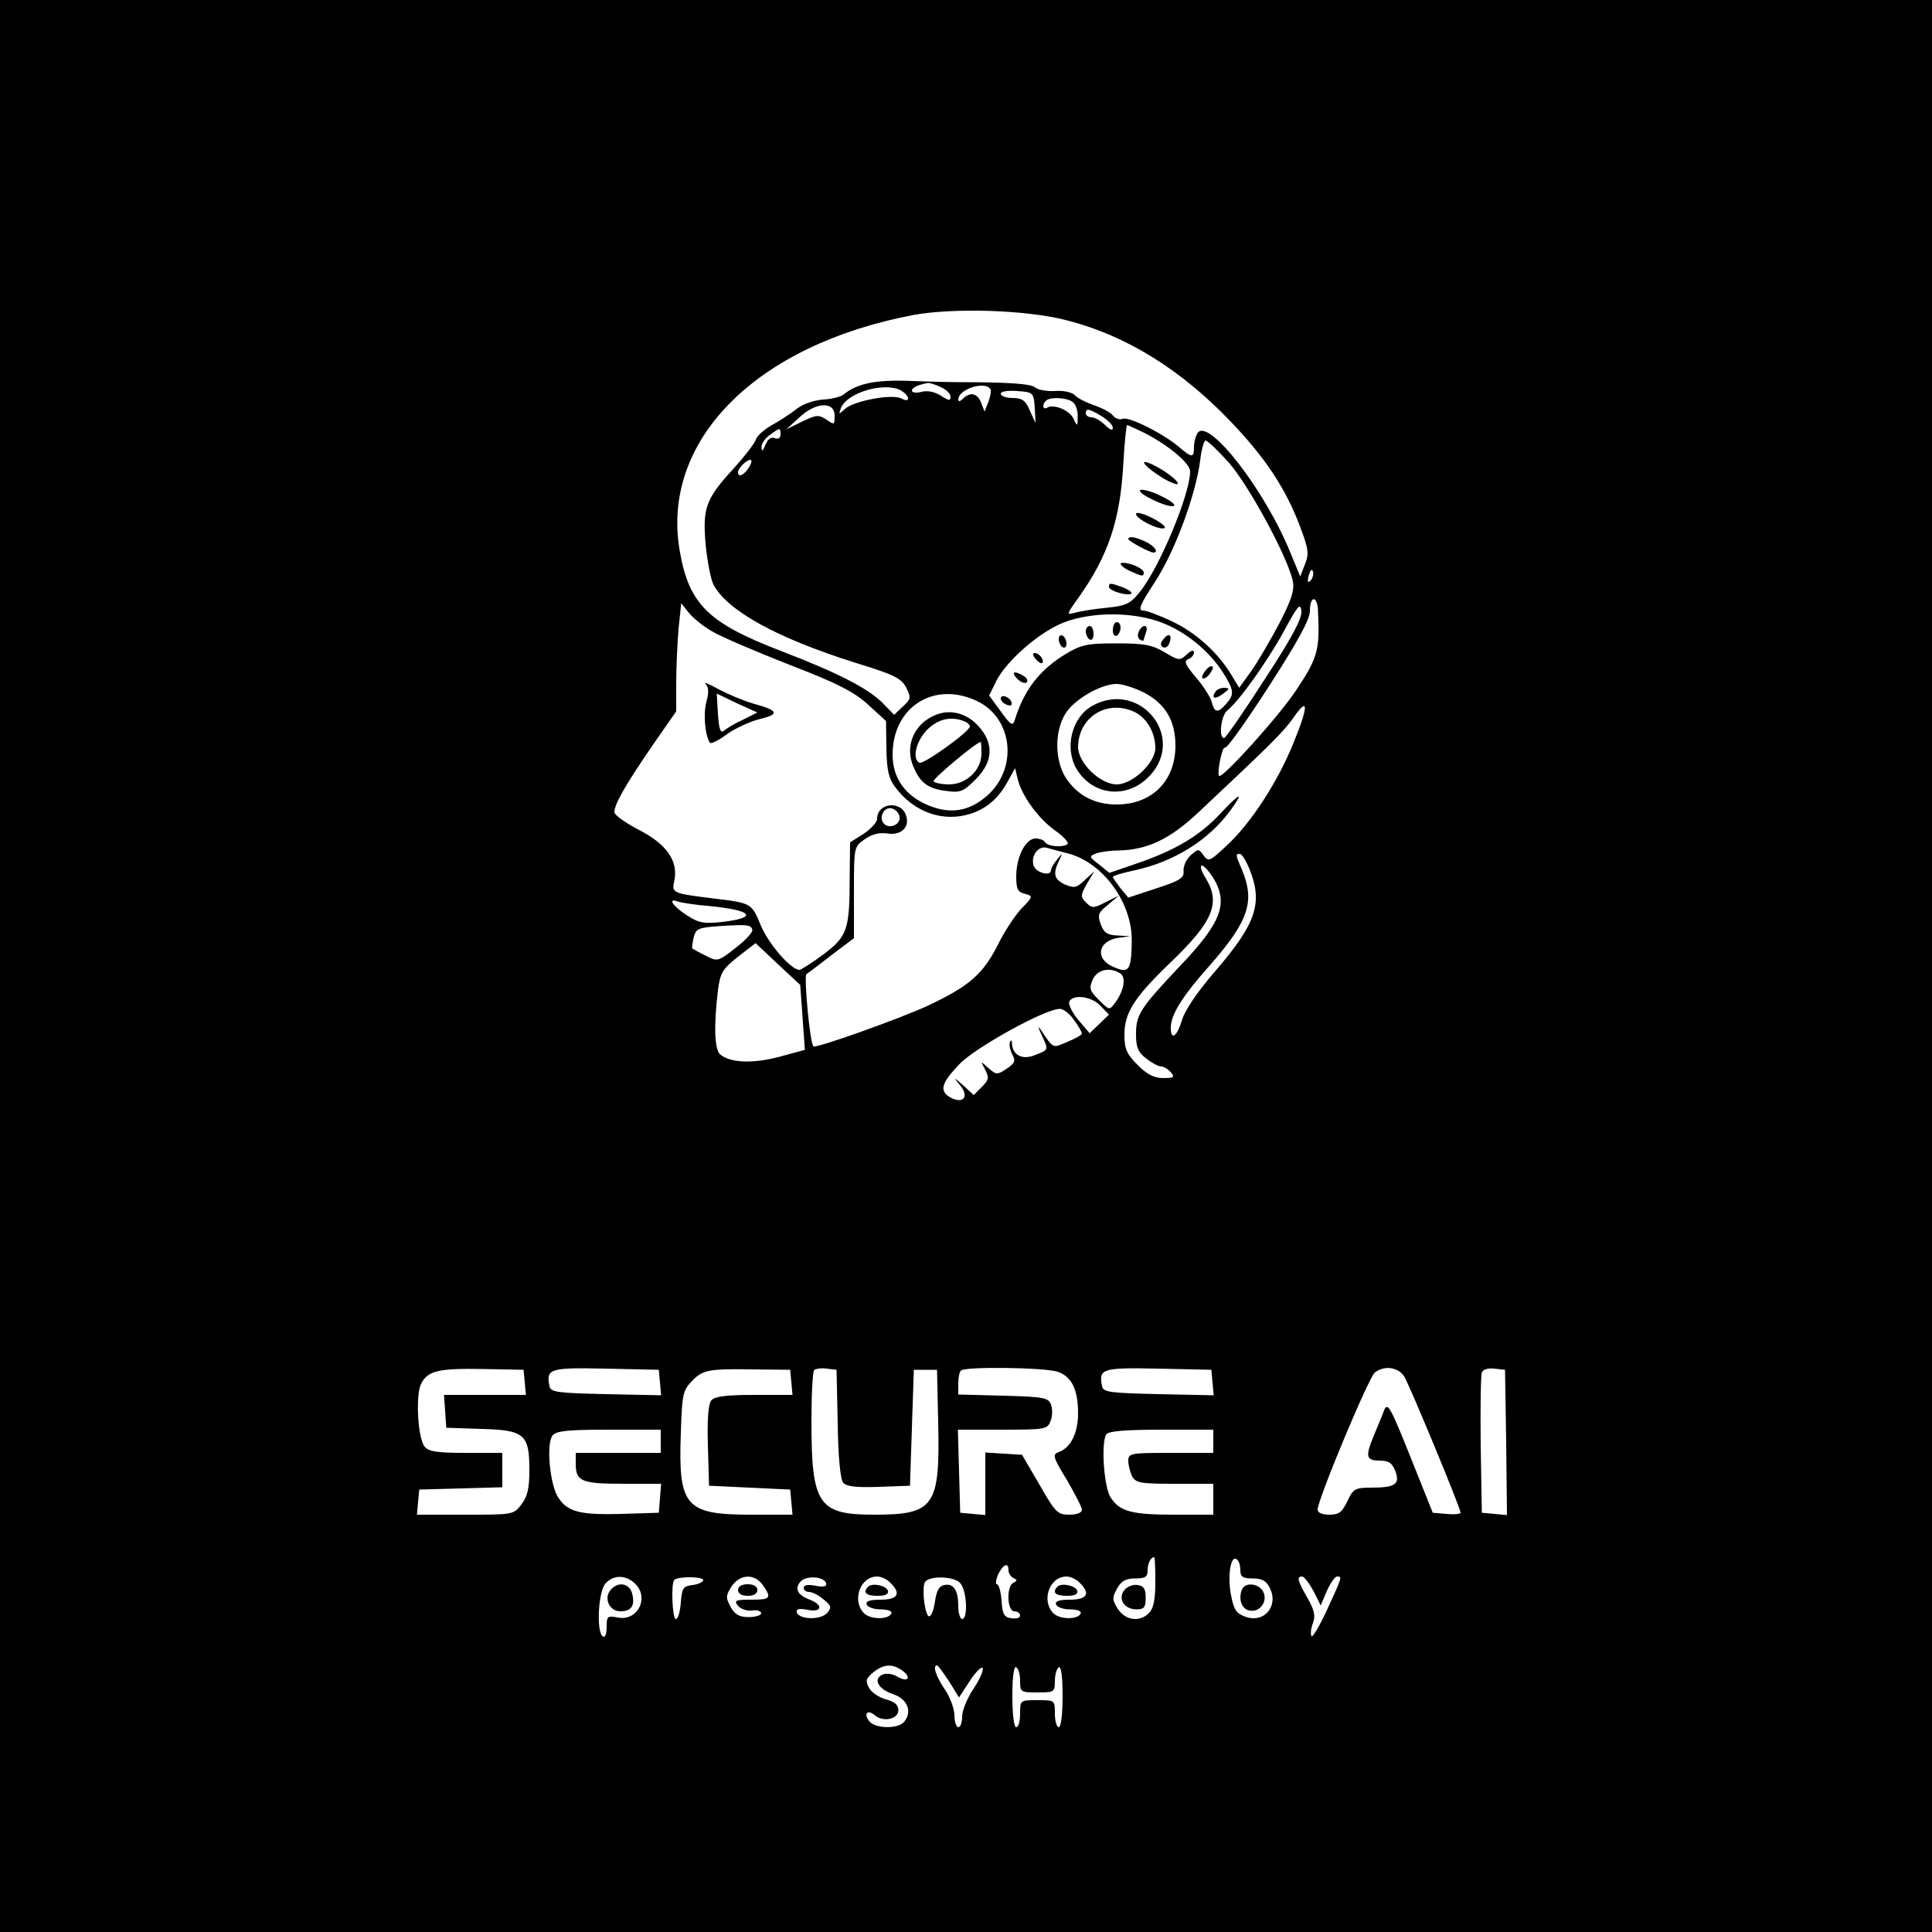 <?xml version="1.0" standalone="no"?>
<!DOCTYPE svg PUBLIC "-//W3C//DTD SVG 20010904//EN"
 "http://www.w3.org/TR/2001/REC-SVG-20010904/DTD/svg10.dtd">
<svg version="1.0" xmlns="http://www.w3.org/2000/svg"
 width="500pt" height="500pt" viewBox="0 0 500 500"
 preserveAspectRatio="xMidYMid meet">

<g transform="translate(0,500) scale(0.1,-0.1)"
fill="#000000" stroke="none">
<path d="M0 2500 l0 -2500 2500 0 2500 0 0 2500 0 2500 -2500 0 -2500 0 0
-2500z m2761 1671 c153 -39 295 -127 424 -262 90 -94 143 -174 180 -273 22
-58 23 -70 12 -97 l-12 -31 -24 58 c-66 165 -215 356 -242 313 -5 -8 -9 -24
-9 -36 0 -29 -5 -29 -42 3 -42 34 -127 77 -143 70 -8 -3 -19 1 -25 9 -6 8 -28
19 -48 26 -20 7 -43 18 -50 26 -8 8 -30 13 -52 11 -21 -1 -45 3 -52 10 -12 9
-70 13 -203 13 -11 0 -63 1 -115 3 -93 4 -141 -6 -177 -35 -7 -6 -31 -12 -53
-13 -24 -2 -51 -11 -68 -24 -15 -12 -44 -31 -64 -42 -20 -11 -39 -28 -42 -38
-4 -11 -29 -43 -56 -73 -73 -79 -82 -103 -74 -196 4 -43 13 -90 20 -105 35
-68 164 -139 367 -203 101 -31 119 -40 132 -64 13 -26 13 -30 -9 -50 l-22 -21
-28 29 c-37 38 -113 78 -264 136 -190 73 -239 121 -263 260 -49 285 197 533
606 610 106 19 293 13 396 -14z m-326 -173 c14 -6 25 -17 25 -25 0 -11 -5 -10
-25 3 -16 10 -34 14 -50 10 -14 -4 -25 -2 -25 3 0 8 15 15 42 20 4 0 19 -4 33
-11z m-104 -8 c10 -6 19 -15 19 -21 0 -6 -6 -6 -18 0 -23 12 -121 -6 -145 -27
-16 -15 -17 -15 -11 1 15 41 112 69 155 47z m232 3 c3 -5 0 -19 -5 -33 l-10
-25 -9 23 c-9 24 -28 29 -47 10 -7 -7 -12 -8 -12 -2 0 27 70 49 83 27z m115
-48 l2 -40 -15 33 c-11 26 -20 32 -45 32 -16 0 -30 5 -30 11 0 6 17 9 43 7 41
-3 42 -4 45 -43z m100 13 c7 -7 12 -23 11 -37 0 -25 -1 -26 -11 -4 -11 22 -51
38 -68 28 -11 -7 -14 8 -3 18 11 11 58 8 71 -5z m-618 -34 c0 -24 -1 -24 -21
-10 -20 13 -26 13 -63 -5 l-41 -20 33 30 c43 41 92 43 92 5z m691 -1 c16 -10
29 -23 29 -30 0 -8 -7 -6 -20 7 -11 11 -27 20 -35 20 -8 0 -15 5 -15 10 0 14
8 13 41 -7z m112 -44 c62 -32 117 -78 117 -99 0 -59 -80 -251 -131 -313 -24
-30 -36 -35 -86 -40 -32 -3 -69 -9 -82 -13 -22 -6 -21 -4 12 42 75 106 106
198 114 342 3 56 8 102 10 102 2 0 23 -10 46 -21z m-943 -4 c0 -9 -6 -12 -15
-9 -9 4 -18 -2 -24 -17 -7 -17 -10 -19 -10 -7 -1 9 9 24 21 32 27 20 28 20 28
1z m1160 -72 c52 -59 154 -247 166 -308 4 -24 -4 -48 -36 -110 -23 -43 -55
-98 -72 -122 l-31 -43 -20 33 c-34 57 -91 109 -152 138 -33 16 -68 29 -77 29
-14 0 -7 16 31 74 51 78 105 223 117 314 3 28 10 52 14 52 5 0 32 -26 60 -57z
m-1242 -13 c-13 -20 -28 -27 -28 -12 0 10 22 32 32 32 5 0 3 -9 -4 -20z m1454
-292 c-8 -8 -9 -4 -5 13 4 13 8 18 11 10 2 -7 -1 -18 -6 -23z m19 -80 c5 -101
-1 -121 -57 -205 -46 -69 -192 -230 -199 -221 -6 8 8 77 15 73 5 -3 56 69 114
159 76 118 106 173 106 195 0 41 20 40 21 -1z m-1568 -52 c23 -14 113 -52 199
-86 125 -48 167 -70 204 -103 l47 -43 1 -71 c1 -56 6 -78 22 -99 45 -61 113
-89 181 -74 48 11 83 38 109 84 l21 38 7 -29 c11 -43 52 -100 96 -132 22 -15
36 -31 33 -35 -10 -10 -51 -7 -58 4 -3 6 -15 10 -25 10 -26 0 -50 -48 -50 -98
0 -33 4 -41 22 -45 22 -6 22 -7 -9 -39 -17 -18 -45 -61 -61 -94 -38 -75 -74
-106 -177 -155 -75 -35 -294 -113 -300 -107 -9 9 -25 182 -18 187 5 3 35 26
66 50 l57 43 0 119 c0 117 0 118 28 137 18 13 37 18 58 15 36 -6 59 16 49 46
-12 40 -75 34 -75 -8 0 -9 -16 -26 -35 -39 l-35 -22 -1 -88 c0 -139 -6 -155
-68 -202 -30 -22 -58 -40 -62 -40 -22 0 -80 67 -100 115 -24 58 -24 58 -124
70 -105 13 -107 14 -100 45 11 51 -19 95 -91 132 -35 18 -64 39 -64 46 0 21
29 71 96 169 l64 92 0 73 c0 40 3 103 6 140 l7 67 19 -24 c11 -14 38 -36 61
-49z m1430 -124 c-54 -84 -101 -152 -105 -152 -15 0 -8 58 8 71 32 26 105 129
147 206 36 66 42 74 45 52 2 -19 -23 -67 -95 -177z m-267 147 c63 -24 124 -74
160 -131 28 -45 29 -55 7 -80 -21 -24 -30 -23 -37 5 -3 12 -21 41 -41 64 -27
32 -32 42 -20 47 8 3 15 11 15 17 0 8 -7 6 -19 -5 -17 -16 -21 -16 -57 6 -32
19 -53 23 -124 23 -75 0 -91 -3 -131 -27 -67 -40 -109 -93 -133 -172 -5 -16
-11 -12 -36 23 l-30 41 19 39 c28 53 112 126 174 150 72 28 179 28 253 0z
m-46 -181 c56 -29 82 -73 82 -138 0 -91 -61 -152 -152 -152 -58 0 -103 24
-133 71 -27 45 -28 116 -1 162 21 37 92 79 134 79 14 0 46 -10 70 -22z m-428
-24 c90 -46 102 -173 23 -243 -47 -41 -95 -49 -153 -25 -60 25 -92 71 -92 131
0 125 110 193 222 137z m815 -108 c-42 -103 -111 -208 -173 -265 -43 -40 -46
-42 -59 -25 -13 18 -14 18 -34 0 -11 -10 -19 -28 -18 -40 2 -18 -9 -25 -70
-45 l-73 -24 -20 24 c-10 13 -19 26 -20 29 0 4 26 11 58 18 100 22 189 77 245
153 39 53 27 49 -27 -9 -52 -55 -115 -93 -215 -127 l-70 -24 -27 22 c-25 19
-26 21 -8 28 10 4 37 8 60 8 74 2 132 29 207 100 183 172 218 206 244 243 40
58 40 32 0 -66z m-1019 -189 c4 -20 -25 -34 -40 -19 -15 15 -1 44 19 40 10 -2
19 -11 21 -21z m437 -96 c90 -24 165 -127 164 -226 -1 -76 -7 -85 -46 -68 -50
20 -43 68 12 76 l30 4 -33 2 c-26 1 -35 7 -43 28 -9 25 -7 31 18 51 l28 24
-34 -17 c-31 -16 -35 -16 -50 -1 -15 15 -15 19 2 49 l19 32 -25 -23 c-21 -20
-27 -21 -51 -11 -28 13 -32 28 -15 62 10 21 10 21 -5 3 -9 -11 -16 -23 -16
-28 0 -17 -39 -7 -45 12 -8 25 12 52 34 46 9 -3 34 -9 56 -15z m469 -41 c35
-88 17 -141 -93 -268 -42 -49 -75 -97 -82 -122 -13 -43 -29 -54 -29 -20 0 34
29 81 103 164 98 112 115 163 82 243 -18 42 -18 43 -6 43 5 0 16 -18 25 -40z
m-94 -22 c40 -66 21 -116 -88 -230 -101 -107 -112 -124 -112 -174 0 -34 5 -47
26 -63 15 -12 32 -21 39 -21 7 0 18 -7 25 -15 11 -13 8 -15 -20 -15 -23 0 -41
9 -66 34 -28 28 -34 41 -34 78 0 56 24 95 115 183 115 110 135 157 95 223 -11
17 -15 32 -10 32 6 0 19 -15 30 -32z m-1302 -73 c110 -11 125 -30 31 -41 -47
-5 -60 -3 -91 17 -36 23 -52 46 -24 36 8 -3 45 -9 84 -12z m109 -61 c2 -6 -17
-27 -43 -47 -46 -36 -47 -36 -78 -20 -17 8 -32 17 -34 18 -2 1 0 14 3 28 6 24
12 26 63 30 76 5 85 4 89 -9z m66 -89 l58 -54 6 -84 6 -84 -66 -18 c-68 -18
-127 -16 -153 6 -15 12 -17 74 -6 166 6 46 12 55 52 87 25 19 45 35 45 35 0 1
26 -24 58 -54z m886 -24 c16 -10 10 -45 -13 -76 -15 -20 -15 -20 -42 7 -24 24
-26 30 -16 53 12 26 44 33 71 16z m-51 -84 l22 -23 -25 -24 -25 -24 -29 34
c-16 19 -26 40 -24 47 8 21 58 15 81 -10z m-69 -36 c12 -16 21 -32 21 -36 0
-3 -17 -13 -37 -21 -40 -17 -35 -20 -71 33 -7 10 -5 4 3 -14 19 -41 20 -39
-15 -53 -33 -14 -59 -2 -61 29 0 9 -3 11 -5 4 -3 -7 0 -21 6 -32 9 -17 6 -23
-15 -37 -24 -16 -27 -16 -47 2 -21 19 -21 19 -8 -5 10 -20 9 -26 -9 -44 l-21
-21 -27 25 c-25 22 -26 22 -9 1 25 -29 10 -50 -23 -33 -31 17 -26 37 22 87 41
43 220 142 259 143 9 1 26 -12 37 -28z m-1421 -938 l3 -33 -106 0 -106 0 3
-42 3 -43 90 -3 c113 -3 125 -14 125 -107 0 -48 -5 -68 -21 -89 -20 -26 -22
-26 -145 -26 l-125 0 3 33 3 32 108 3 107 3 0 44 0 45 -94 0 c-74 0 -96 3
-107 16 -18 22 -24 135 -9 163 17 34 46 40 160 38 l105 -2 3 -32z m350 -1 l3
-33 -143 3 c-128 3 -143 5 -146 21 -9 45 0 48 145 45 l138 -3 3 -33z m340 1
l3 -33 -99 0 c-73 0 -103 -4 -111 -14 -8 -9 -11 -50 -9 -117 l3 -104 105 -5
105 -5 3 -32 3 -33 -106 0 c-172 0 -190 21 -183 212 3 96 5 109 27 132 29 31
43 34 161 32 l95 -1 3 -32z m120 -107 c1 -85 7 -145 14 -153 8 -10 33 -13 92
-11 l81 3 5 150 5 150 30 0 30 0 3 -135 c5 -219 -9 -240 -166 -240 -144 0
-162 26 -162 241 0 69 3 129 7 133 4 4 19 6 33 4 l25 -3 3 -139z m569 134 c37
-13 53 -46 53 -108 0 -50 -19 -89 -50 -100 -17 -6 -15 -13 21 -72 21 -36 39
-71 39 -77 0 -8 -13 -13 -33 -13 -30 0 -36 6 -77 78 l-45 77 -48 3 -47 3 0
-81 0 -81 -32 3 -33 3 -3 108 -3 107 116 0 c111 0 116 1 124 23 5 12 5 31 1
42 -7 18 -18 20 -124 23 l-116 3 0 28 c0 15 3 31 7 34 10 11 217 8 250 -3z
m401 -28 l3 -33 -143 3 c-128 3 -143 5 -146 21 -9 45 0 48 145 45 l138 -3 3
-33z m496 16 c14 -23 146 -341 146 -353 0 -3 -16 -5 -36 -3 l-36 3 -58 145
c-52 130 -59 142 -68 120 -5 -14 -17 -42 -26 -64 -23 -55 -21 -66 14 -66 24 0
33 -6 41 -27 13 -34 0 -43 -62 -43 -42 0 -47 -3 -62 -35 -14 -29 -22 -35 -47
-35 -18 0 -30 5 -30 13 0 26 132 342 148 355 25 19 60 14 76 -10z m264 -171
l2 -188 -32 3 -33 3 -3 175 c-1 96 0 180 3 188 3 8 16 12 32 10 l28 -3 3 -188z
m-2188 3 l0 -30 -110 0 -110 0 0 -28 c0 -46 15 -52 123 -52 l98 0 -3 -37 -3
-38 -96 -3 c-107 -3 -140 5 -164 42 -22 33 -32 140 -15 161 10 12 39 15 146
15 l134 0 0 -30z m1430 0 l0 -30 -110 0 c-105 0 -110 -1 -110 -21 0 -11 5 -29
10 -40 10 -17 22 -19 110 -19 l100 0 0 -40 0 -40 -99 0 c-113 0 -143 8 -167
45 -17 27 -25 140 -11 163 6 8 46 12 143 12 l134 0 0 -30z m-150 -364 c0 -45
-5 -69 -16 -80 -24 -25 -61 -20 -81 10 -15 24 -15 29 -2 53 11 20 23 26 47 26
26 0 32 4 32 21 0 18 8 34 17 34 2 0 3 -29 3 -64z m220 31 c0 -18 6 -22 32
-22 24 0 35 -6 44 -24 24 -47 -14 -93 -63 -75 -23 8 -30 18 -37 55 -10 50 -1
104 14 94 6 -3 10 -16 10 -28z m-600 -1 c0 -8 6 -17 13 -20 10 -5 10 -7 0 -12
-19 -8 -17 -74 2 -74 8 0 15 -5 15 -11 0 -6 -10 -9 -22 -7 -19 2 -24 10 -26
46 -2 23 -7 42 -12 42 -4 0 -3 11 3 25 13 27 27 33 27 11z m-968 -33 c40 -36
9 -100 -44 -89 -26 5 -28 3 -28 -25 0 -18 -4 -28 -10 -24 -17 11 -12 116 7
137 20 22 51 23 75 1z m178 8 c0 -5 -12 -11 -27 -13 -25 -3 -28 -7 -31 -45 -2
-24 -7 -43 -13 -43 -9 0 -13 92 -4 101 9 10 75 9 75 0z m154 -13 c24 -34 20
-38 -30 -38 -41 0 -45 -2 -34 -16 7 -8 24 -14 36 -12 13 2 23 -1 24 -7 0 -5
-14 -10 -32 -10 -24 0 -36 6 -47 26 -13 24 -13 29 2 53 22 33 60 34 81 4z
m164 5 c2 -9 -5 -11 -27 -7 -20 4 -31 2 -31 -5 0 -6 6 -11 14 -11 8 0 24 -8
37 -19 20 -16 22 -21 10 -35 -16 -19 -72 -18 -79 1 -2 9 5 11 27 7 38 -8 43
12 7 26 -32 12 -40 28 -25 46 14 17 60 15 67 -3z m166 1 c29 -28 20 -44 -25
-44 -28 0 -39 -4 -36 -12 2 -7 18 -13 35 -13 18 0 31 -4 29 -10 -6 -17 -54
-17 -71 0 -32 33 -10 95 34 95 10 0 26 -7 34 -16z m180 0 c18 -17 22 -94 6
-94 -5 0 -10 15 -10 33 0 41 -12 60 -36 55 -13 -2 -20 -14 -24 -41 -3 -21 -9
-39 -15 -40 -10 -2 -20 66 -12 87 7 18 73 18 91 0z m310 0 c29 -28 20 -44 -25
-44 -28 0 -39 -4 -36 -12 2 -7 18 -13 35 -13 18 0 31 -4 29 -10 -6 -17 -54
-17 -71 0 -32 33 -10 95 34 95 10 0 26 -7 34 -16z m605 -21 l19 -38 16 38 c9
20 21 37 26 37 14 0 14 0 -26 -87 -20 -43 -38 -73 -40 -67 -3 6 -1 21 4 34 7
18 3 34 -14 64 -26 45 -29 56 -14 56 5 0 18 -17 29 -37z m-1063 -207 c24 -18
13 -31 -14 -15 -11 7 -27 9 -36 6 -28 -11 -14 -38 24 -51 38 -12 52 -45 30
-72 -16 -19 -74 -18 -90 1 -16 20 -5 32 14 16 22 -19 61 -10 61 13 0 14 -10
22 -32 28 -18 5 -38 18 -44 30 -10 18 -8 24 11 40 27 22 50 23 76 4z m120 -27
l26 -42 28 43 c15 23 30 38 33 33 3 -5 -7 -29 -24 -54 -16 -24 -29 -56 -29
-71 0 -16 -4 -28 -10 -28 -5 0 -10 14 -10 31 0 16 -11 47 -25 67 -23 34 -32
62 -20 62 3 0 16 -19 31 -41z m184 0 c0 -28 2 -29 45 -29 43 0 45 1 45 29 0
17 5 33 10 36 6 4 10 -23 10 -74 0 -47 -4 -81 -10 -81 -5 0 -10 16 -10 35 0
35 0 35 -45 35 -45 0 -45 0 -45 -35 0 -19 -4 -35 -10 -35 -6 0 -10 34 -10 81
0 51 4 78 10 74 6 -3 10 -19 10 -36z"/>
<path d="M2961 3802 c2 -7 24 -24 48 -39 24 -14 42 -20 39 -13 -2 7 -23 24
-47 38 -24 14 -42 20 -40 14z"/>
<path d="M2950 3730 c0 -10 63 -40 83 -40 18 0 -5 17 -45 34 -21 8 -38 11 -38
6z"/>
<path d="M2940 3670 c0 -13 58 -42 73 -37 7 2 -7 14 -30 26 -24 12 -43 17 -43
11z"/>
<path d="M2920 3605 c0 -5 55 -35 65 -35 15 0 2 18 -20 28 -27 13 -45 15 -45
7z"/>
<path d="M2900 3541 c0 -4 11 -13 25 -19 31 -14 35 -15 35 -3 0 5 -13 14 -30
20 -16 5 -30 6 -30 2z"/>
<path d="M2870 3481 c0 -10 50 -25 58 -17 2 3 -7 10 -22 16 -33 12 -36 12 -36
1z"/>
<path d="M1826 3230 c8 -8 9 -22 2 -47 -8 -30 -4 -84 9 -105 2 -4 22 5 43 21
22 16 61 34 86 40 53 13 49 22 -16 40 -25 7 -65 24 -90 37 -25 14 -40 20 -34
14z m98 -92 c-20 -9 -42 -22 -49 -28 -10 -9 -14 0 -17 42 l-3 53 52 -25 53
-24 -36 -18z"/>
<path d="M2880 3369 c0 -11 5 -17 10 -14 6 3 10 13 10 21 0 8 -4 14 -10 14 -5
0 -10 -9 -10 -21z"/>
<path d="M2810 3366 c0 -8 5 -18 10 -21 6 -3 10 3 10 14 0 12 -4 21 -10 21 -5
0 -10 -6 -10 -14z"/>
<path d="M2947 3365 c-4 -8 -2 -17 3 -20 6 -4 10 -4 10 -1 0 2 3 11 6 20 3 9
2 16 -4 16 -5 0 -12 -7 -15 -15z"/>
<path d="M2740 3346 c0 -8 5 -18 10 -21 6 -3 10 1 10 9 0 8 -4 18 -10 21 -5 3
-10 -1 -10 -9z"/>
<path d="M3011 3346 c-8 -10 -9 -16 -1 -21 5 -3 13 1 16 10 9 22 -1 29 -15 11z"/>
<path d="M2680 3295 c7 -9 15 -13 17 -11 7 7 -7 26 -19 26 -6 0 -6 -6 2 -15z"/>
<path d="M3120 3265 c-7 -9 -11 -18 -8 -20 3 -3 11 1 18 10 7 9 11 18 8 20 -3
3 -11 -1 -18 -10z"/>
<path d="M2633 3243 c9 -9 20 -13 24 -9 4 4 1 11 -7 16 -25 16 -35 11 -17 -7z"/>
<path d="M3145 3209 c-11 -17 0 -20 21 -4 17 13 17 14 2 15 -9 0 -20 -5 -23
-11z"/>
<path d="M2590 3192 c0 -5 7 -13 16 -16 10 -4 14 -1 12 6 -5 15 -28 23 -28 10z"/>
<path d="M2828 3174 c-54 -29 -74 -109 -42 -164 43 -71 134 -79 191 -16 92
101 -28 246 -149 180z m111 -18 c30 -16 51 -53 51 -92 0 -38 -59 -94 -100 -94
-43 0 -100 56 -100 97 1 79 78 125 149 89z"/>
<path d="M2404 3141 c-43 -26 -60 -77 -41 -123 18 -44 38 -59 86 -65 36 -5 44
-2 76 30 45 45 48 92 8 137 -36 40 -86 48 -129 21z m90 -7 c9 -3 16 -10 16
-14 0 -13 -121 -100 -131 -94 -19 11 -8 56 20 85 28 28 61 36 95 23z m46 -84
c0 -43 -39 -80 -84 -80 -19 0 -37 4 -40 8 -3 6 108 99 122 102 1 0 2 -14 2
-30z"/>
<path d="M2910 885 c-18 -22 -1 -50 31 -50 20 0 24 5 24 30 0 23 -5 31 -21 33
-11 2 -27 -4 -34 -13z"/>
<path d="M3214 886 c-10 -25 0 -51 20 -54 27 -6 48 25 35 49 -12 22 -47 25
-55 5z"/>
<path d="M1580 885 c-18 -21 -3 -55 25 -55 29 0 39 14 31 46 -7 27 -37 32 -56
9z"/>
<path d="M1910 885 c0 -9 9 -15 25 -15 16 0 25 6 25 15 0 9 -9 15 -25 15 -16
0 -25 -6 -25 -15z"/>
<path d="M2247 894 c-15 -15 -6 -24 24 -24 20 0 29 4 27 13 -5 14 -40 21 -51
11z"/>
<path d="M2737 894 c-15 -15 -6 -24 24 -24 20 0 29 4 27 13 -5 14 -40 21 -51
11z"/>
</g>
</svg>
